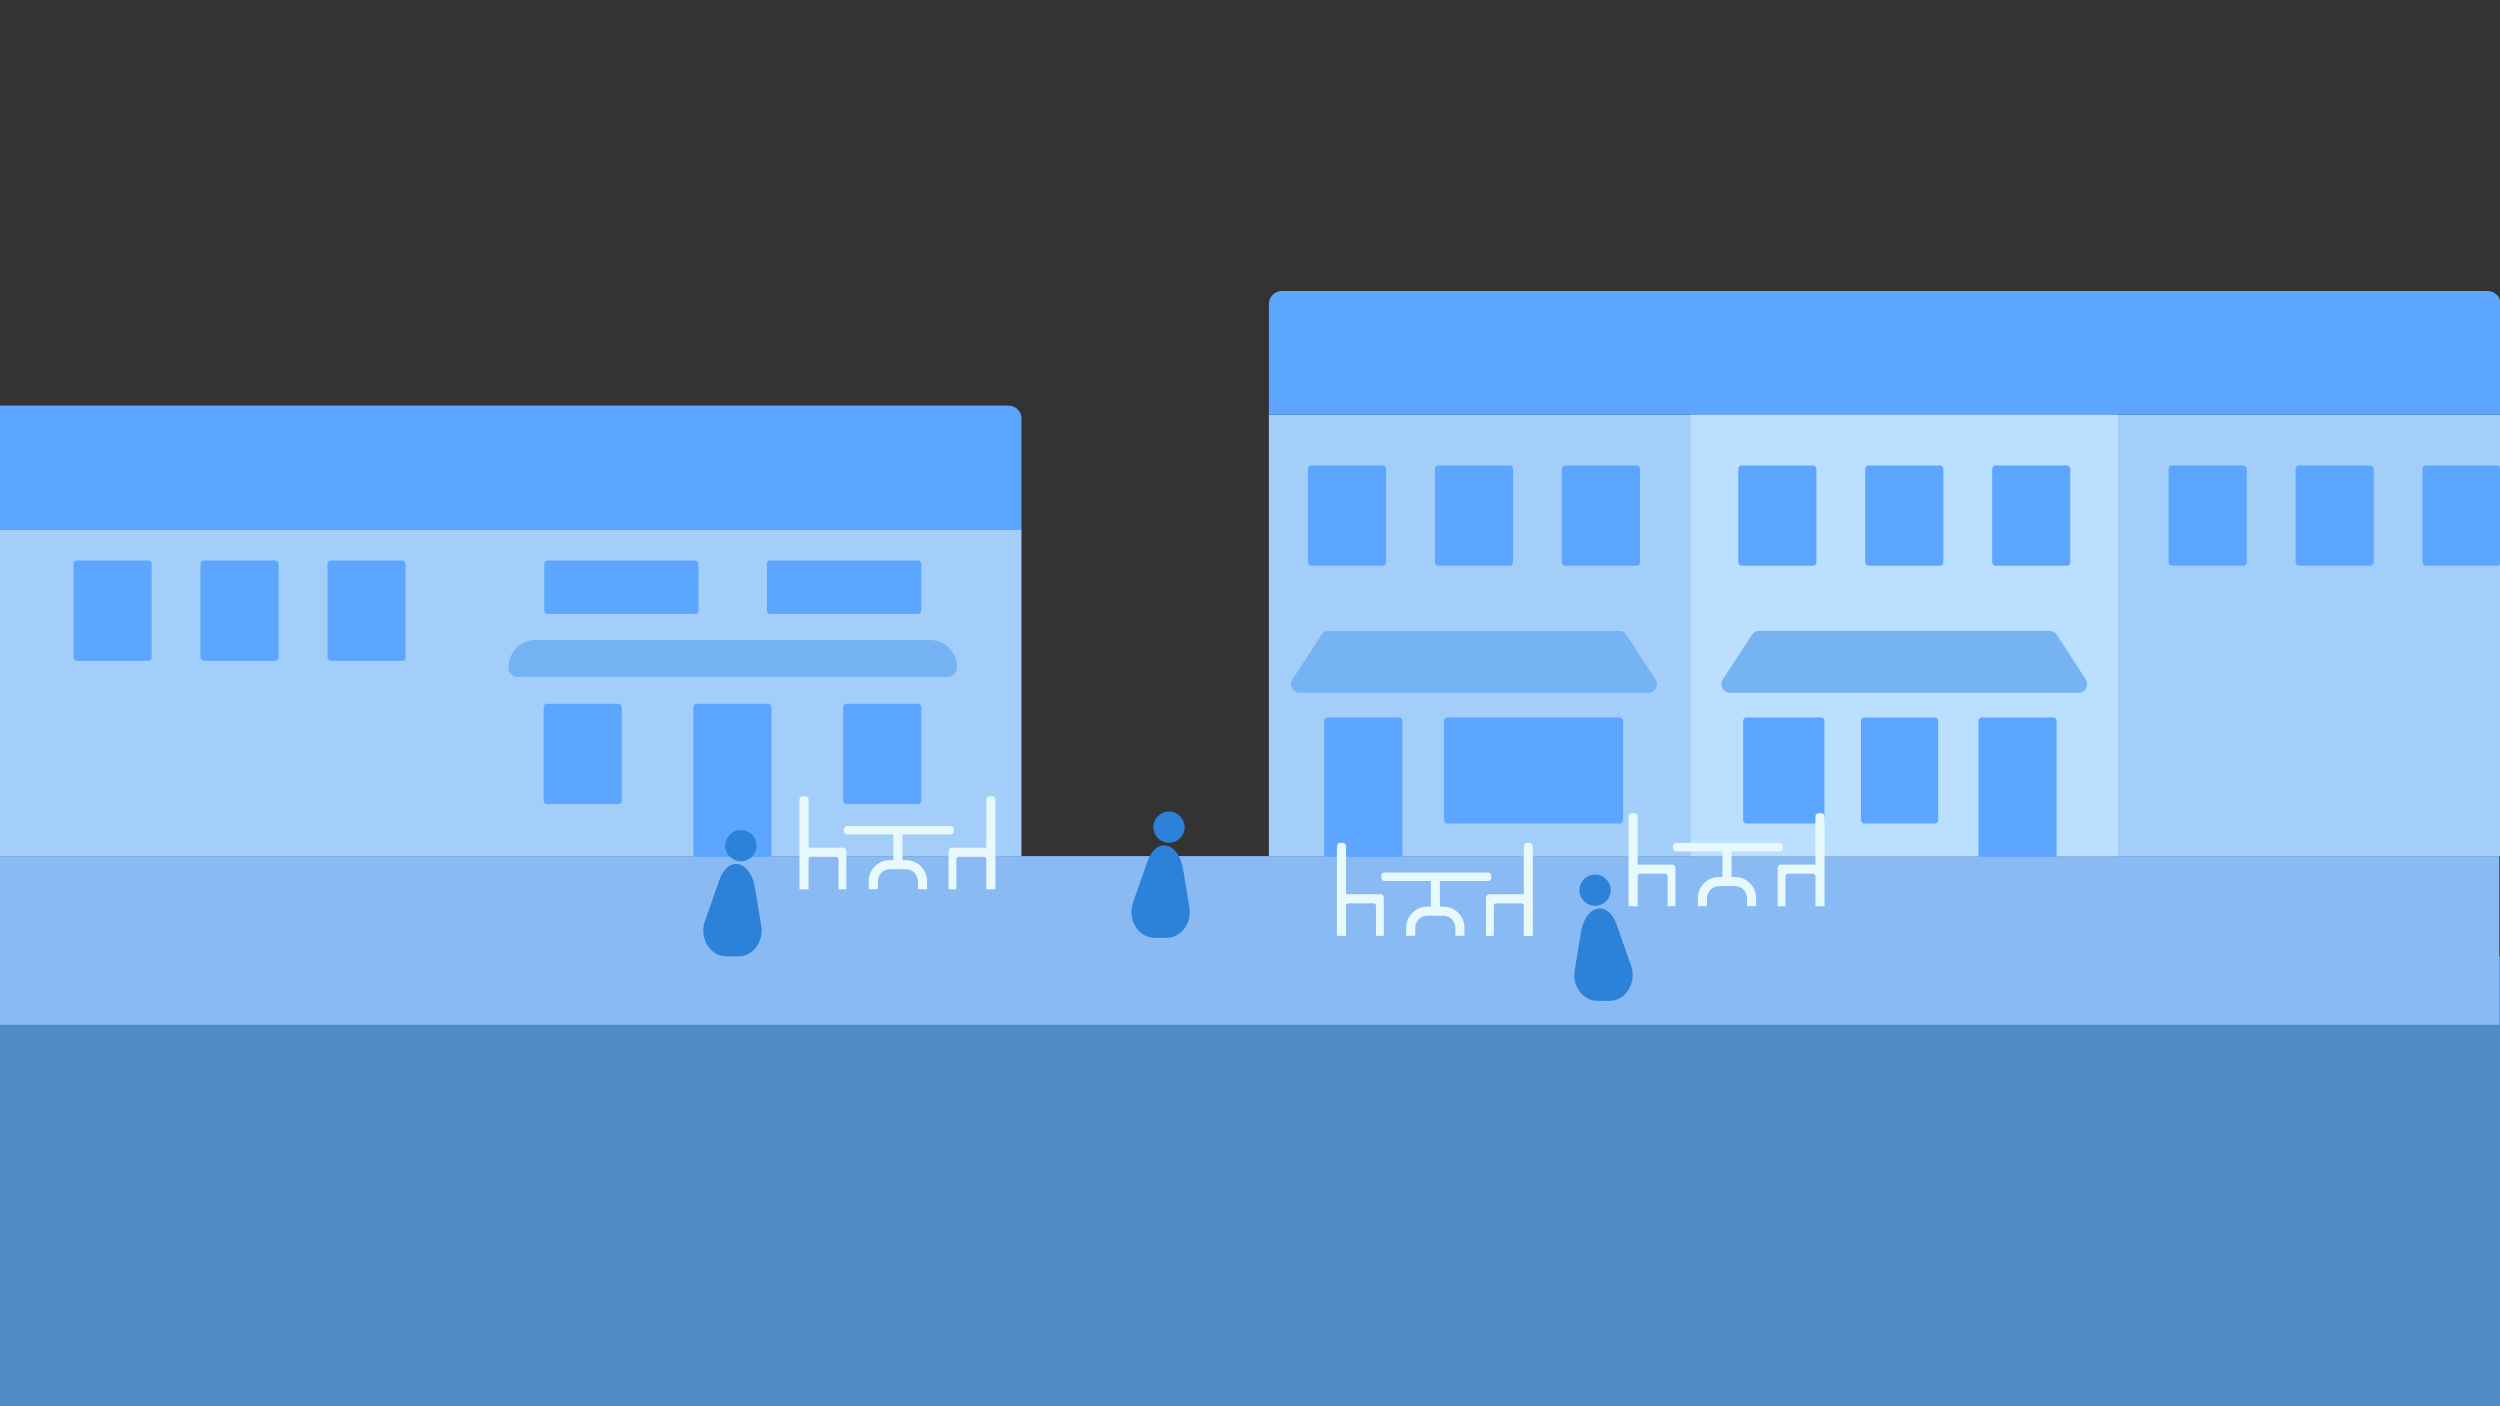 <?xml version="1.0" encoding="UTF-8"?>
<svg xmlns="http://www.w3.org/2000/svg" viewBox="0 0 3840 2160">
  <rect x="0" y="0" width="3840" height="2160" fill="#333333" stroke="none"/>
  <g id="tourPages-move">
    <g id="tourPages-move-animation">
      <rect y="1469" width="3841" height="700" style="fill: #4f8bc6; stroke-width: 0px;"/>
      <rect x="-1" y="1315" width="3840" height="259" style="fill: #89baf4; stroke-width: 0px;"/>
      <rect x="1949" y="637" width="1892" height="678" style="fill: #a2cef9; stroke-width: 0px;"/>
      <g>
        <rect x="-1" y="813" width="1570" height="502" style="fill: #a2cef9; stroke-width: 0px;"/>
        <path d="M1549,623H-1v190h1570v-170c0-11.05-8.95-20-20-20Z" style="fill: #5ca6ff; stroke-width: 0px;"/>
      </g>
      <path d="M1969,447h1852c11.04,0,20,8.96,20,20v170h-1892v-170c0-11.04,8.96-20,20-20Z" style="fill: #5ca6ff; stroke-width: 0px;"/>
      <rect x="2597" y="637" width="656" height="678" style="fill: #bbe0ff; stroke-width: 0px;"/>
      <rect x="2009" y="715" width="120" height="154" rx="5" ry="5" style="fill: #5ca6ff; stroke-width: 0px;"/>
      <rect x="2204" y="715" width="120" height="154" rx="5" ry="5" style="fill: #5ca6ff; stroke-width: 0px;"/>
      <rect x="2399" y="715" width="120" height="154" rx="5" ry="5" style="fill: #5ca6ff; stroke-width: 0px;"/>
      <rect x="2670" y="715" width="120" height="154" rx="5" ry="5" style="fill: #5ca6ff; stroke-width: 0px;"/>
      <rect x="2865" y="715" width="120" height="154" rx="5" ry="5" style="fill: #5ca6ff; stroke-width: 0px;"/>
      <rect x="3060" y="715" width="120" height="154" rx="5" ry="5" style="fill: #5ca6ff; stroke-width: 0px;"/>
      <rect x="3331" y="715" width="120" height="154" rx="5" ry="5" style="fill: #5ca6ff; stroke-width: 0px;"/>
      <rect x="3526" y="715" width="120" height="154" rx="5" ry="5" style="fill: #5ca6ff; stroke-width: 0px;"/>
      <rect x="3721" y="715" width="120" height="154" rx="5" ry="5" style="fill: #5ca6ff; stroke-width: 0px;"/>
      <path d="M2039,1102h110c2.76,0,5,2.24,5,5v209h-120v-209c0-2.76,2.24-5,5-5Z" style="fill: #5ca6ff; stroke-width: 0px;"/>
      <path d="M2532.04,1064h-536.08c-10.31,0-16.52-11.44-10.9-20.08l44.89-69.01c2.4-3.69,6.5-5.91,10.9-5.91h446.3c4.4,0,8.5,2.22,10.9,5.91l44.89,69.01c5.62,8.65-.58,20.08-10.9,20.08Z" style="fill: #75b3f2; stroke-width: 0px;"/>
      <rect x="2218" y="1102" width="275" height="163" rx="5" ry="5" style="fill: #5ca6ff; stroke-width: 0px;"/>
      <path d="M3044,1102h110c2.76,0,5,2.24,5,5v209h-120v-209c0-2.76,2.24-5,5-5Z" style="fill: #5ca6ff; stroke-width: 0px;"/>
      <path d="M2657.27,1064h535.46c10.45,0,16.73-11.59,11.04-20.35l-44.67-68.67c-2.43-3.73-6.58-5.99-11.04-5.99h-446.12c-4.45,0-8.61,2.25-11.04,5.99l-44.67,68.67c-5.7,8.76.59,20.35,11.04,20.35Z" style="fill: #75b3f2; stroke-width: 0px;"/>
      <rect x="2677.52" y="1102" width="124.88" height="163" rx="5" ry="5" transform="translate(5479.93 2367) rotate(-180)" style="fill: #5ca6ff; stroke-width: 0px;"/>
      <rect x="2858.5" y="1102" width="118.5" height="163" rx="5" ry="5" transform="translate(5835.5 2367) rotate(-180)" style="fill: #5ca6ff; stroke-width: 0px;"/>
      <path d="M823,983h605c23.18,0,42,18.82,42,42h0c0,8.28-6.72,15-15,15h-659c-8.28,0-15-6.72-15-15h0c0-23.18,18.82-42,42-42Z" style="fill: #75b3f2; stroke-width: 0px;"/>
      <path d="M1070,1081h110c2.76,0,5,2.24,5,5v230h-120v-230c0-2.76,2.24-5,5-5Z" style="fill: #5ca6ff; stroke-width: 0px;"/>
      <rect x="1295" y="1081" width="120" height="154" rx="5" ry="5" style="fill: #5ca6ff; stroke-width: 0px;"/>
      <rect x="835" y="1081" width="120" height="154" rx="5" ry="5" style="fill: #5ca6ff; stroke-width: 0px;"/>
      <rect x="836" y="861" width="237" height="82" rx="5" ry="5" style="fill: #5ca6ff; stroke-width: 0px;"/>
      <rect x="1178" y="861" width="237" height="82" rx="5" ry="5" style="fill: #5ca6ff; stroke-width: 0px;"/>
      <rect x="113" y="861" width="120" height="154" rx="5" ry="5" style="fill: #5ca6ff; stroke-width: 0px;"/>
      <rect x="308" y="861" width="120" height="154" rx="5" ry="5" style="fill: #5ca6ff; stroke-width: 0px;"/>
      <rect x="503" y="861" width="120" height="154" rx="5" ry="5" style="fill: #5ca6ff; stroke-width: 0px;"/>
    </g>
  </g>
  <g id="tourPages-fade-1">
    <g id="tourPages-fade-1-animation">
      <g>
        <path d="M1460.17,1268.72h-159c-2.76,0-5,2.24-5,5v3c0,2.76,2.24,5,5,5h71v39.38l-5.69.04c-17.56.12-31.95,14.5-32.06,32.06l-.08,12.64,14,.09.08-12.64c.07-9.95,8.21-18.09,18.16-18.16l12.5-.08h0s12.64.09,12.64.09c9.94.07,18.09,8.21,18.16,18.16l.08,12.64,14-.09-.08-12.64c-.12-17.56-14.5-31.94-32.06-32.06l-5.64-.04v-39.39h74c2.76,0,5-2.24,5-5v-3c0-2.76-2.24-5-5-5Z" style="fill: #e8f9fc; stroke-width: 0px;"/>
        <path d="M1286,1302h-44v-74c0-2.76-2.24-5-5-5h-4c-2.76,0-5,2.24-5,5v138h14v-46.25c0-2.07,1.68-3.75,3.75-3.75h38.5c2.07,0,3.75,1.68,3.75,3.75v46.25h12v-59c0-2.76-2.24-5-5-5h-9Z" style="fill: #e8f9fc; stroke-width: 0px;"/>
        <path d="M1471,1302h44s0-74,0-74c0-2.76,2.24-5,5-5h4c2.76,0,5,2.24,5,5v74s0,14,0,14v50h-14v-46.25c0-2.07-1.68-3.75-3.75-3.75h-38.5c-2.07,0-3.75,1.68-3.75,3.75v46.25h-12v-50s0-9,0-9c0-2.76,2.24-5,5-5h9Z" style="fill: #e8f9fc; stroke-width: 0px;"/>
      </g>
      <g>
        <path d="M2733.67,1294.72h-159c-2.76,0-5,2.24-5,5v3c0,2.76,2.24,5,5,5h71v39.38l-5.69.04c-17.56.12-31.95,14.5-32.06,32.06l-.08,12.64,14,.09.08-12.64c.07-9.95,8.21-18.09,18.16-18.16l12.5-.08h0s12.64.09,12.64.09c9.94.07,18.09,8.21,18.16,18.16l.08,12.64,14-.09-.08-12.64c-.12-17.56-14.5-31.94-32.06-32.06l-5.64-.04v-39.39h74c2.76,0,5-2.24,5-5v-3c0-2.76-2.24-5-5-5Z" style="fill: #e8f9fc; stroke-width: 0px;"/>
        <path d="M2559.5,1328h-44v-74c0-2.76-2.24-5-5-5h-4c-2.76,0-5,2.24-5,5v138h14v-46.25c0-2.07,1.68-3.75,3.75-3.75h38.5c2.07,0,3.75,1.68,3.75,3.75v46.25h12v-59c0-2.76-2.24-5-5-5h-9Z" style="fill: #e8f9fc; stroke-width: 0px;"/>
        <path d="M2744.5,1328h44s0-74,0-74c0-2.76,2.24-5,5-5h4c2.76,0,5,2.24,5,5v74s0,14,0,14v50h-14v-46.25c0-2.07-1.68-3.75-3.75-3.75h-38.5c-2.07,0-3.75,1.68-3.75,3.75v46.25h-12v-50s0-9,0-9c0-2.76,2.24-5,5-5h9Z" style="fill: #e8f9fc; stroke-width: 0px;"/>
      </g>
      <g>
        <path d="M2285.67,1340.22h-159c-2.76,0-5,2.24-5,5v3c0,2.76,2.24,5,5,5h71v39.38l-5.69.04c-17.56.12-31.95,14.5-32.06,32.06l-.08,12.64,14,.09.08-12.64c.07-9.95,8.21-18.09,18.16-18.16l12.5-.08h0s12.64.09,12.64.09c9.94.07,18.09,8.21,18.16,18.16l.08,12.64,14-.09-.08-12.64c-.12-17.56-14.5-31.94-32.06-32.06l-5.64-.04v-39.39h74c2.76,0,5-2.24,5-5v-3c0-2.76-2.24-5-5-5Z" style="fill: #e8f9fc; stroke-width: 0px;"/>
        <path d="M2111.5,1373.5h-44v-74c0-2.76-2.24-5-5-5h-4c-2.76,0-5,2.24-5,5v138h14v-46.25c0-2.07,1.68-3.75,3.75-3.75h38.5c2.07,0,3.75,1.68,3.75,3.75v46.25h12v-59c0-2.76-2.24-5-5-5h-9Z" style="fill: #e8f9fc; stroke-width: 0px;"/>
        <path d="M2296.5,1373.5h44s0-74,0-74c0-2.76,2.24-5,5-5h4c2.76,0,5,2.24,5,5v74s0,14,0,14v50h-14v-46.25c0-2.07-1.68-3.75-3.75-3.75h-38.5c-2.07,0-3.75,1.68-3.75,3.75v46.25h-12v-50s0-9,0-9c0-2.76,2.24-5,5-5h9Z" style="fill: #e8f9fc; stroke-width: 0px;"/>
      </g>
    </g>
  </g>
  <g id="tourPages-fade-2">
    <g id="tourPages-fade-2-animation">
      <g>
        <circle cx="1138" cy="1299" r="24" style="fill: #2b82d8; stroke-width: 0px;"/>
        <path d="M1159.8,1364.06l9.52,58.06c4,24.4-12.76,46.89-34.95,46.89h-18.53c-25.05,0-42.24-28.21-33.06-54.28l9.05-25.69,13.11-37.24c13.49-38.33,47.83-30.65,54.87,12.27Z" style="fill: #2b82d8; stroke-width: 0px;"/>
      </g>
      <g>
        <circle cx="1795.54" cy="1270.5" r="24" style="fill: #2b82d8; stroke-width: 0px;"/>
        <path d="M1817.34,1335.56l9.52,58.06c4,24.4-12.76,46.89-34.95,46.89h-18.53c-25.05,0-42.24-28.21-33.06-54.28l9.05-25.69,13.11-37.24c13.49-38.33,47.83-30.65,54.87,12.27Z" style="fill: #2b82d8; stroke-width: 0px;"/>
      </g>
      <g>
        <circle cx="2450.06" cy="1367.33" r="24" style="fill: #2b82d8; stroke-width: 0px;"/>
        <path d="M2428.26,1432.39l-9.52,58.06c-4,24.4,12.76,46.89,34.95,46.89h18.53c25.05,0,42.24-28.21,33.06-54.28l-9.05-25.69-13.11-37.24c-13.49-38.33-47.83-30.65-54.87,12.27Z" style="fill: #2b82d8; stroke-width: 0px;"/>
      </g>
    </g>
  </g>
</svg>